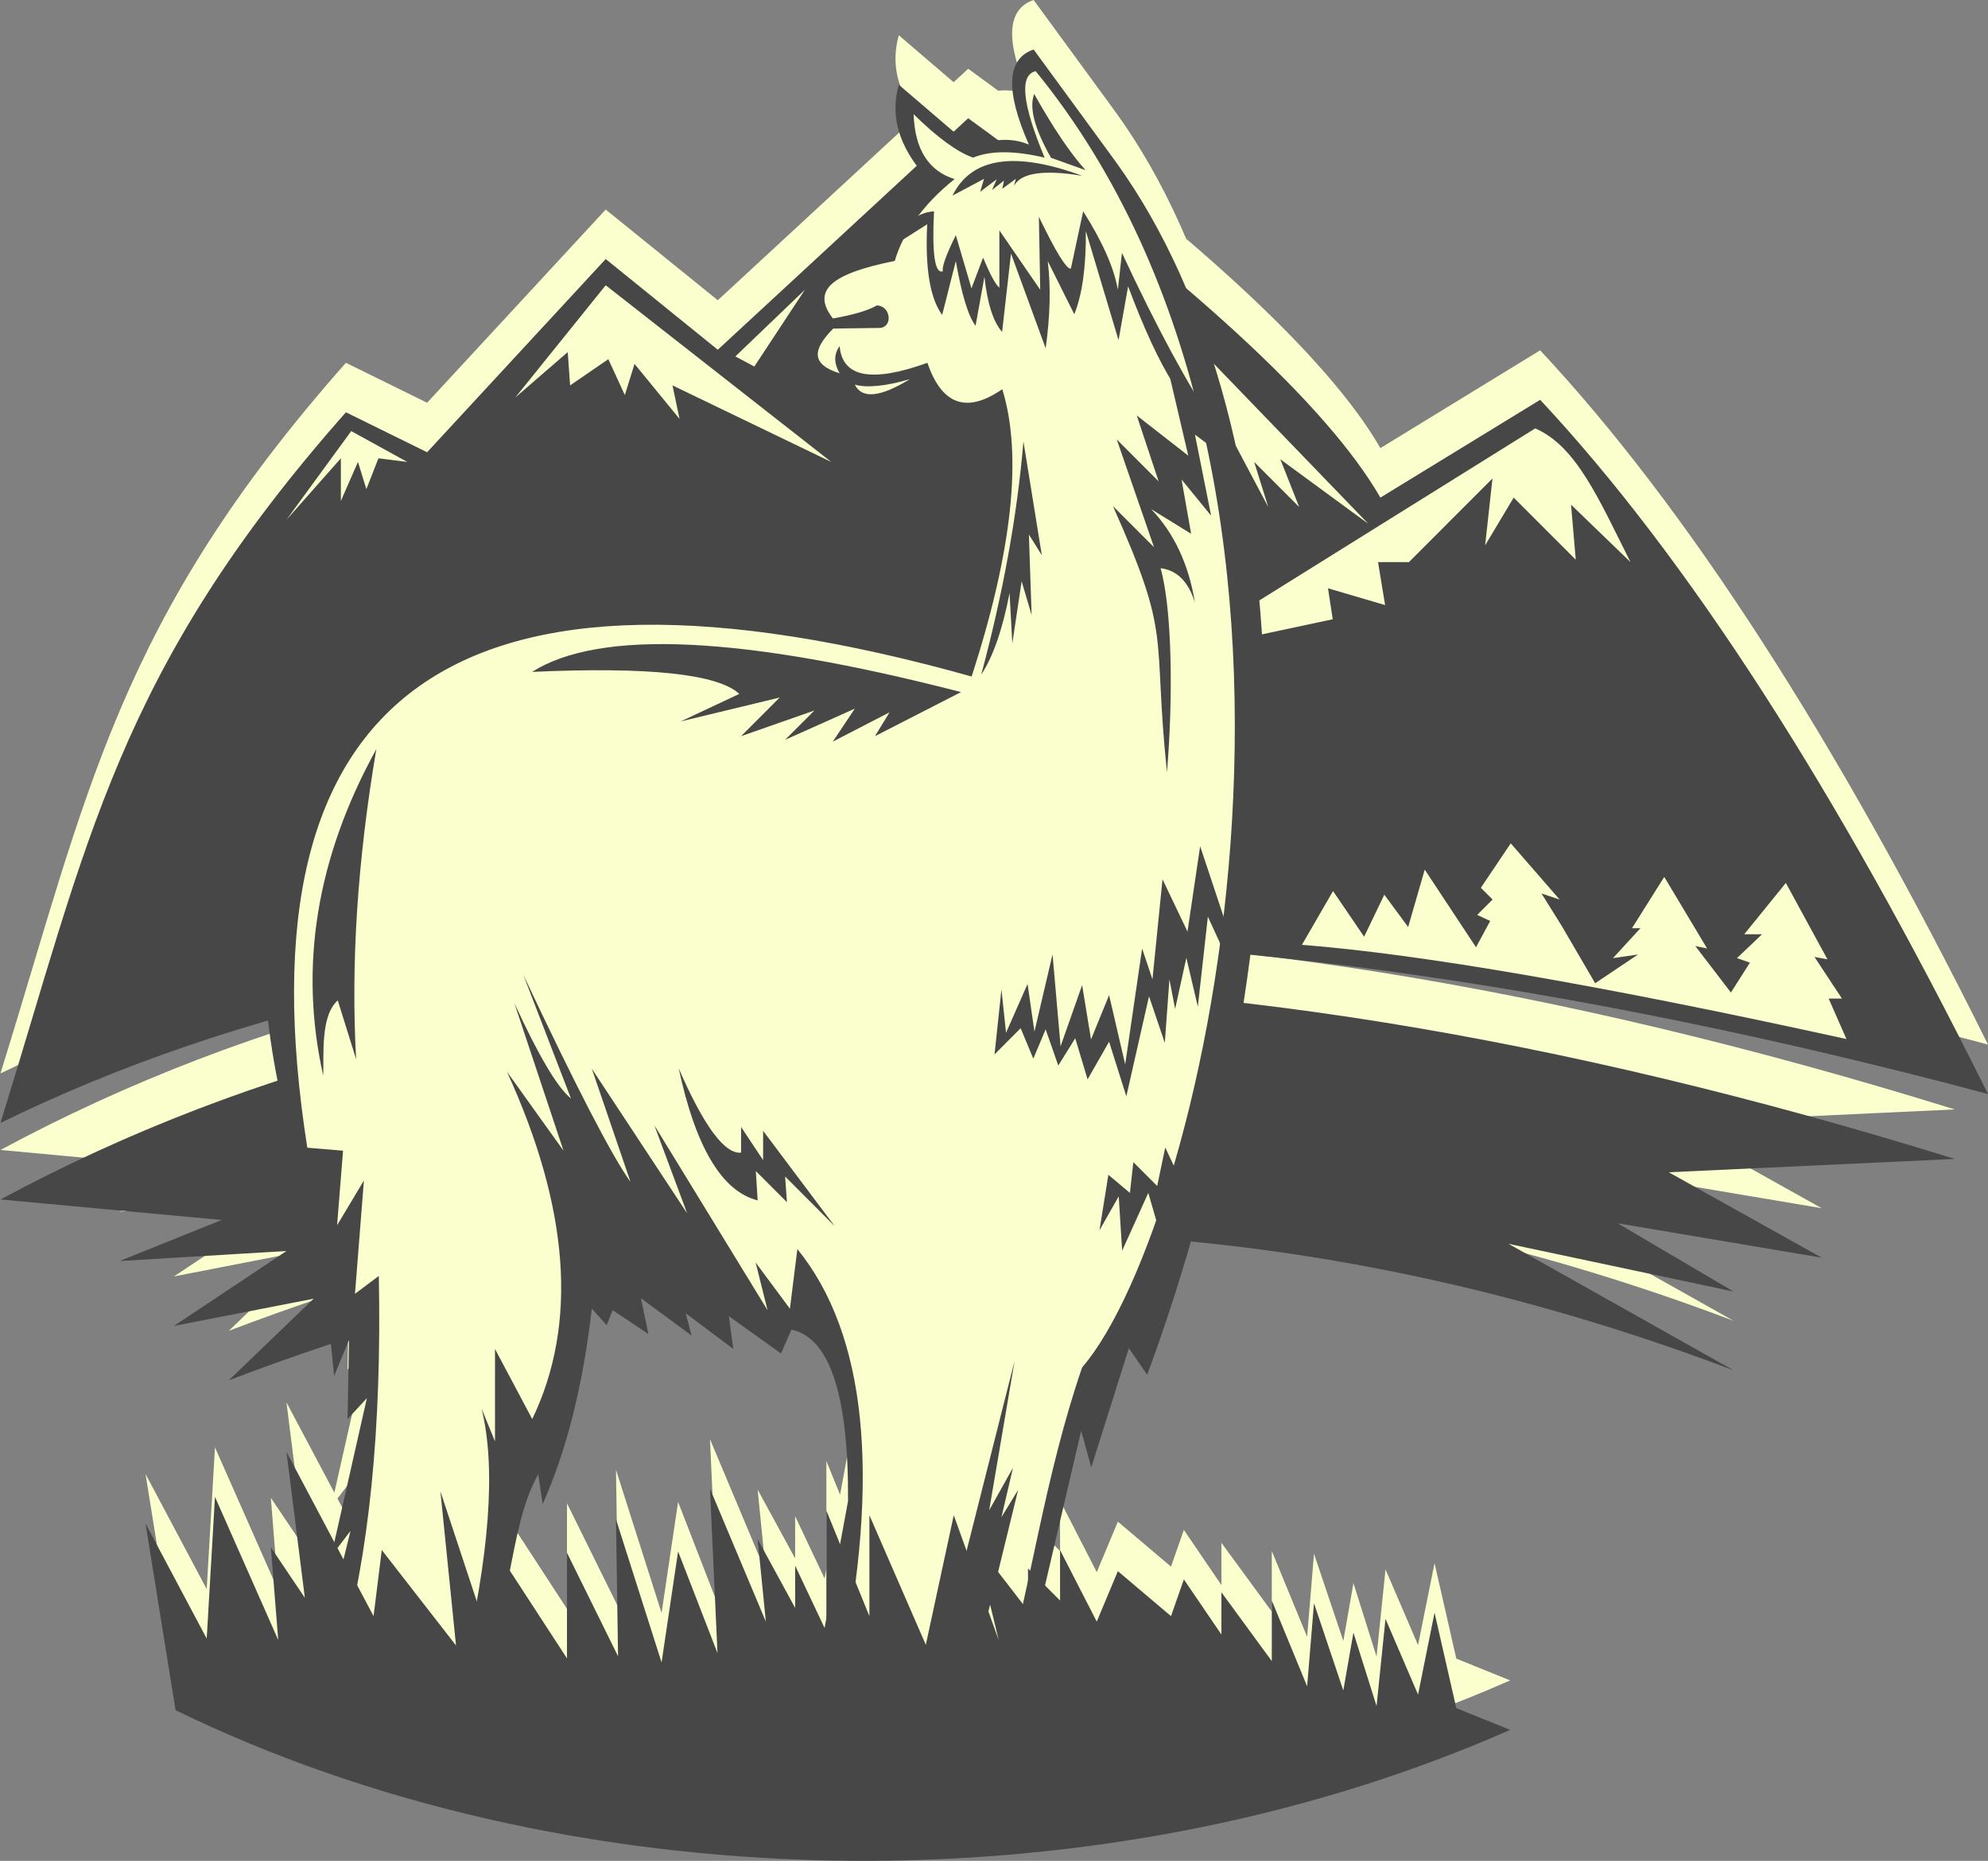 <svg xmlns="http://www.w3.org/2000/svg" xmlns:xlink="http://www.w3.org/1999/xlink" version="1.2" viewBox="37.48 272.18 728.17 681.51">
<rect x="37.48" y="272.18" width="728.17" height="681.51" fill="#808080" stroke="none"/>
<defs>
<clipPath id="clip1">
  <path d="M 37.652 297 L 765.645 297 L 765.645 665.867 L 37.652 665.867 Z M 37.652 297 "/>
</clipPath>
<clipPath id="clip2">
  <path d="M 37.477 614 L 754 614 L 754 760 L 37.477 760 Z M 37.477 614 "/>
</clipPath>
<clipPath id="clip3">
  <path d="M 134 272.176 L 501 272.176 L 501 873 L 134 873 Z M 134 272.176 "/>
</clipPath>
<clipPath id="clip4">
  <path d="M 90 785.742 L 590.641 785.742 L 590.641 935.543 L 90 935.543 Z M 90 785.742 "/>
</clipPath>
<clipPath id="clip5">
  <path d="M 37.652 315 L 765.645 315 L 765.645 684 L 37.652 684 Z M 37.652 315 "/>
</clipPath>
<clipPath id="clip6">
  <path d="M 37.477 632 L 754 632 L 754 778 L 37.477 778 Z M 37.477 632 "/>
</clipPath>
<clipPath id="clip7">
  <path d="M 134 290.297 L 501 290.297 L 501 890.57 L 134 890.57 Z M 134 290.297 "/>
</clipPath>
<clipPath id="clip8">
  <path d="M 90 803.875 L 590.641 803.875 L 590.641 953.672 L 90 953.672 Z M 90 803.875 "/>
</clipPath>
</defs>
<g id="surface1">
<g clip-path="url(#clip1)" clip-rule="nonzero">
<path style=" stroke:none;fill-rule:evenodd;fill:rgb(98.43%,100%,80.389%);fill-opacity:1;" d="M 765.645 654.727 C 710.094 542.828 655.418 458.07 601.617 400.477 L 543.094 436.297 C 523.68 402.605 473.348 356.305 392.105 297.363 L 300.395 382.145 L 259.34 348.922 L 193.922 419.684 L 164.18 405.047 C 80.344 499.801 69.574 562.629 37.652 665.316 C 211.609 580.051 459.523 572.988 765.645 654.727 "/>
</g>
<path style=" stroke:none;fill-rule:evenodd;fill:rgb(98.43%,100%,80.389%);fill-opacity:1;" d="M 259.34 358.52 L 341.949 423.238 L 283.801 395.199 L 286.391 407.488 L 269.898 387.324 L 266.348 398.754 L 260.301 385.594 L 246.293 395.199 L 245.43 383.004 L 226.246 399.613 L 259.34 358.52 "/>
<path style=" stroke:none;fill-rule:evenodd;fill:rgb(98.43%,100%,80.389%);fill-opacity:1;" d="M 464.531 369.086 L 538.68 445.891 L 506.453 422.277 L 513.359 439.746 L 496.855 423.238 L 502.031 439.746 L 464.531 369.086 "/>
<path style=" stroke:none;fill-rule:evenodd;fill:rgb(98.43%,100%,80.389%);fill-opacity:1;" d="M 599.785 410.949 L 467.984 493.141 L 525.637 480.844 L 523.906 469.516 L 544.82 475.66 L 542.23 459.91 L 553.551 459.91 L 584.152 429.281 L 581.461 453.766 L 591.918 436.297 L 614.656 459.051 L 612.926 438.887 L 634.703 459.91 C 623.039 436.715 614.855 417.445 599.785 410.949 "/>
<path style=" stroke:none;fill-rule:evenodd;fill:rgb(98.43%,100%,80.389%);fill-opacity:1;" d="M 186.664 423.238 L 166.125 411.938 L 142.41 444.41 L 162.332 421.898 L 162.332 437.523 L 168.594 423.238 L 171.676 433.211 L 176.09 421.898 L 186.664 423.238 "/>
<path style=" stroke:none;fill-rule:evenodd;fill:rgb(98.43%,100%,80.389%);fill-opacity:1;" d="M 306.832 384.594 L 313.77 388.305 L 332.301 360.168 L 306.832 384.594 "/>
<g clip-path="url(#clip2)" clip-rule="nonzero">
<path style=" stroke:none;fill-rule:evenodd;fill:rgb(98.43%,100%,80.389%);fill-opacity:1;" d="M 753.465 678.492 C 462.5 588.16 223.891 593.109 37.652 693.336 L 118.66 700.859 L 81.297 715.891 L 142.41 712.223 L 101.199 739.656 L 152.359 729.691 L 121.285 759.578 C 307.758 688.523 491.488 687.301 672.453 755.906 L 590.047 709.598 L 672.453 727.066 L 630.027 702.082 L 704.746 714.672 L 648.711 683.383 L 753.465 678.492 "/>
</g>
<path style=" stroke:none;fill-rule:evenodd;fill:rgb(98.43%,100%,80.389%);fill-opacity:1;" d="M 713.809 634.598 L 707.285 619.773 L 712.16 619.773 L 702.094 604.52 L 706.844 605.406 L 691.605 577.418 L 676.355 596.227 L 682.867 596.227 L 673.699 604.961 L 678.445 606.609 L 671.484 617.559 L 658.449 600.531 L 662.758 601.418 L 647.066 575.203 L 635.238 594.004 L 638.34 594.004 L 628.281 604.961 L 637.453 603.633 L 621.762 614.141 L 609.492 593.125 L 602.094 581.281 L 608.738 583.496 L 590.84 562.914 L 579.891 579.199 L 584.188 583.496 L 578.562 589.129 L 583.309 591.352 L 578.117 600.977 L 559.336 572.543 L 553.258 593.566 L 544.531 581.723 L 537.133 597.113 L 525.746 580.395 L 514.352 600.082 C 558.305 603.531 624.797 615.043 713.809 634.598 "/>
<g clip-path="url(#clip3)" clip-rule="nonzero">
<path style=" stroke:none;fill-rule:evenodd;fill:rgb(98.43%,100%,80.389%);fill-opacity:1;" d="M 414.348 307.016 C 408.289 304.434 401.273 304.727 393.332 307.902 L 366.699 285.09 C 363.113 297.773 367.504 310.16 379.875 322.266 C 371.781 330.148 365.816 334.117 361.969 347.586 C 334.895 351.59 331.832 362.559 338.898 372.02 C 329.52 382.535 331.543 389.992 344.957 394.391 C 343.73 402.004 353.242 407.43 375.871 400.008 C 379.559 407.465 387.691 409.242 400.289 405.348 C 398.699 452.73 394.578 480.516 387.926 488.715 C 190.961 439.57 87.758 517.73 154.406 703.871 L 159.863 757.938 L 165.324 744.824 L 164.781 773.77 L 171.859 766.129 L 158.777 824.012 L 165.875 814.723 L 151.68 872.07 L 210.605 872.07 C 225.66 844.926 223.219 814.391 234.613 793.977 L 236.254 804.895 C 244.988 785.367 250.988 761.523 254.25 733.363 L 259.699 739.371 L 261.891 733.906 L 274.98 742.641 L 272.258 729.543 L 290.805 743.191 L 288.625 735 L 306.086 748.109 L 304.449 736.086 L 323.551 749.746 L 327.363 741.012 C 341.414 744.027 348.328 764.961 348.102 803.805 L 336.09 868.785 L 412.285 868.785 L 433.5 778.059 L 437.188 791.492 L 450.965 747.809 L 457.676 757.555 C 515.781 600.516 518.48 412.945 445.914 312.961 L 416.078 272.176 C 406.191 275.57 405.621 287.188 414.348 307.016 "/>
</g>
<path style=" stroke:none;fill-rule:evenodd;fill:rgb(98.43%,100%,80.389%);fill-opacity:1;" d="M 206.785 866.059 C 216.844 823.586 219.207 791.543 213.875 769.949 L 218.789 781.965 L 218.789 748.109 L 232.426 773.77 C 249.176 739.004 246.082 696.598 223.152 646.535 L 243.883 675.48 L 225.879 621.414 C 234.789 640.797 241.703 652.453 246.617 656.363 L 229.156 611.039 C 248.492 652.102 261.59 677.406 268.438 686.941 L 254.25 645.445 L 289.168 698.41 L 277.164 666.195 L 318.625 733.906 L 314.262 716.434 L 326.809 733.363 L 329.543 711.52 C 354.812 742.668 360.09 794.184 345.367 866.059 L 406.465 863.875 C 414.559 837.203 420.141 794.695 433.836 754.879 C 479.484 701.781 540.324 431.539 416.832 280.117 C 410.781 281.52 411.875 292.078 420.109 311.789 C 408.965 309.164 400.238 309.164 393.918 311.789 C 388.102 309.742 380.836 304.441 372.125 295.883 C 372.562 308.738 377.566 316.656 387.133 319.648 C 375.402 328.961 367.988 339.82 365.23 349.609 C 341.992 354.258 334.551 360.41 342.566 370.684 C 350.023 369.379 355.398 367.789 358.676 365.902 C 363.727 366.125 364.602 373.625 359.906 374.152 L 342.691 374.395 C 334.926 382.176 334.602 387.508 345.016 390.77 C 342.887 387.066 342.887 383.746 345.016 380.805 C 346.004 392.25 356.719 394.297 377.176 386.934 C 382.449 402.371 391.586 405.59 404.594 396.59 C 412.043 420.664 408.305 455.738 393.375 501.824 C 204.754 449 123.637 506.523 150.043 674.387 L 163.133 675.48 L 160.953 702.785 L 170.773 686.398 L 167.504 727.902 L 176.23 721.352 C 177.359 777.426 172.629 824.027 162.047 861.145 L 206.785 866.059 "/>
<path style=" stroke:none;fill-rule:evenodd;fill:rgb(98.43%,100%,80.389%);fill-opacity:1;" d="M 366.867 342.688 L 377.102 336.176 C 376.281 352.184 378.109 363.25 382.574 369.395 L 387.582 349.668 C 389.723 361.922 392.129 369.828 394.812 373.383 L 398.059 355.41 C 399.117 365.141 401.273 371.887 404.535 375.633 L 407.785 346.918 L 420.492 381.617 C 422.156 369.562 422.398 358.922 421.246 349.668 L 430.977 369.145 C 433.902 361.879 435.312 351.723 435.207 338.684 L 447.184 378.641 L 450.688 358.914 C 462.113 389.5 472.672 406.395 482.352 409.578 C 472.371 394.73 461.062 373.758 448.43 346.664 L 446.934 360.156 C 445.504 352.09 441.266 342.52 434.227 331.441 L 429.723 352.426 C 428.191 352.801 424.281 346.473 418.004 333.449 L 418.496 360.156 L 403.531 338.434 L 403.531 359.406 C 402.195 358.379 400.203 354.715 397.562 348.422 L 393.309 359.656 L 387.582 340.18 C 384.047 347.336 382.465 351.738 382.824 353.402 C 379.891 354.422 378.82 347.109 379.598 331.441 C 373.07 332.004 368.824 335.75 366.867 342.688 "/>
<path style=" stroke:none;fill-rule:evenodd;fill:rgb(98.43%,100%,80.389%);fill-opacity:1;" d="M 416.273 288.469 C 423.285 300.941 429.555 310.242 435.098 316.379 L 422.449 311.848 C 416.438 301.25 414.383 293.457 416.273 288.469 "/>
<path style=" stroke:none;fill-rule:evenodd;fill:rgb(98.43%,100%,80.389%);fill-opacity:1;" d="M 463.637 382.117 L 472.723 420.93 L 453.855 406.219 L 461.879 430.367 L 446.531 415.004 L 460.176 454.469 L 445.129 439.414 C 467.047 488.434 459.523 484.895 464.914 536.852 C 467.223 509.648 466.82 477.113 462.582 462.16 C 468.594 462.879 472.789 467.082 475.172 474.758 C 472.863 460.688 467.516 449.27 459.121 440.508 L 473.766 449.555 L 470.266 429.664 L 481.098 442.926 L 475.172 413.25 L 484.609 420.219 L 463.637 382.117 "/>
<path style=" stroke:none;fill-rule:evenodd;fill:rgb(98.43%,100%,80.389%);fill-opacity:1;" d="M 487.059 593.984 L 477.07 563.984 L 472.438 595.25 L 463.293 576.09 L 459.605 612.727 L 455.82 601.461 L 449.617 643.883 L 443.723 618.512 L 437.102 634.73 L 433.844 614.836 L 425.953 637.254 L 423.008 603.566 L 416.379 631.887 L 413.855 614.406 L 405.973 632.305 L 404.293 616.406 L 401.762 640.207 L 411.332 630.625 L 415.961 641.777 L 420.484 631.043 L 425.109 644.301 L 431.32 634.305 L 435.84 649.359 L 443.723 635.566 L 450.035 655.57 L 458.344 618.938 L 464.129 635.992 L 465.816 612.727 L 467.914 623.57 L 472.02 604.828 L 476.227 622.727 L 479.902 589.773 L 486.641 604.41 L 487.059 593.984 "/>
<path style=" stroke:none;fill-rule:evenodd;fill:rgb(98.43%,100%,80.389%);fill-opacity:1;" d="M 474.695 679.668 L 473.434 702.207 L 468.809 688.414 L 463.027 707.992 L 458.078 690.938 L 448.504 712.098 L 447.25 692.199 L 440.203 704.621 L 443.457 684.309 L 451.348 690.938 L 452.609 679.668 L 461.336 688.414 L 464.289 674.305 L 468.383 683.047 L 472.598 667.676 L 471.754 686.727 L 474.695 679.668 "/>
<g clip-path="url(#clip4)" clip-rule="nonzero">
<path style=" stroke:none;fill-rule:evenodd;fill:rgb(98.43%,100%,80.389%);fill-opacity:1;" d="M 590.633 887.609 C 434.922 956.164 242.203 948.941 101.785 880.387 L 90.781 812 L 113.195 854.172 L 116.219 802.262 L 139.391 854.68 L 136.684 820.734 L 149.133 839.215 L 142.41 785.785 L 174.309 845.938 L 177.32 821.738 L 204.512 856.688 L 198.793 800.246 L 214.25 846.949 L 219.969 822.742 L 245.156 861.402 L 245.156 822.742 L 263.863 860.641 L 263.109 810.484 L 279.805 862.906 L 285.855 822.246 L 300.285 859.465 L 297.527 799.242 L 318 847.953 L 314.988 817.727 L 328.73 842.93 L 328.73 827.465 L 340.168 851.664 L 340.168 807.277 L 355.926 845.938 L 355.926 808.98 L 376.59 856.438 L 386.828 808.98 L 403.281 854.68 L 394.555 818.727 L 414.023 843.93 L 414.023 828.465 L 425.758 840.219 L 425.758 821.738 L 439.203 847.953 L 446.934 829.469 L 466.395 845.938 L 471.109 832.488 L 484.859 852.676 L 484.859 837.203 L 503.316 862.414 L 503.316 840.219 L 516.258 871.645 L 518.773 841.223 L 529.516 873.156 L 533.219 851.965 L 541.688 878.875 L 544.965 846.949 L 556.887 874.668 L 562.93 844.676 L 570.902 879.625 L 590.633 887.609 "/>
</g>
<path style=" stroke:none;fill-rule:evenodd;fill:rgb(98.43%,100%,80.389%);fill-opacity:1;" d="M 286.074 645.32 C 292.293 674.277 301.941 690.402 314.996 693.672 L 314.328 682.938 L 325.723 694.34 L 325.055 684.938 L 343.176 703.086 L 316.996 668.199 L 316.996 678.941 L 308.93 666.797 L 308.93 676.199 C 302.91 676.785 295.285 666.488 286.074 645.32 "/>
<path style=" stroke:none;fill-rule:evenodd;fill:rgb(98.43%,100%,80.389%);fill-opacity:1;" d="M 175.328 528.406 C 153.402 568.156 146.914 608.012 155.867 647.988 C 156.16 640.605 154.781 626.043 161.195 620.445 L 167.922 641.984 C 165.957 606.852 168.434 568.992 175.328 528.406 "/>
<path style=" stroke:none;fill-rule:evenodd;fill:rgb(98.43%,100%,80.389%);fill-opacity:1;" d="M 389.488 507.523 C 309.555 486.887 257.184 484.418 232.367 500.117 C 275.133 498.188 300.426 500.879 308.27 508.195 L 286.809 518.258 L 323.055 509.523 L 308.93 523.668 L 335.789 514.262 L 325.055 524.996 L 350.582 513.594 L 342.516 525.664 L 363.309 514.93 L 357.973 523.668 L 389.488 507.523 "/>
<path style=" stroke:none;fill-rule:evenodd;fill:rgb(98.43%,100%,80.389%);fill-opacity:1;" d="M 382.594 857.316 L 409.109 752.465 L 399.797 807.176 L 408.523 791.586 L 404.293 809.715 L 410.41 799.668 L 395.23 861.812 L 382.594 857.316 "/>
<path style=" stroke:none;fill-rule:evenodd;fill:rgb(98.43%,100%,80.389%);fill-opacity:1;" d="M 370.695 392.934 C 359.906 399.555 353.199 400.215 350.582 394.934 C 355.082 396.172 361.785 395.508 370.695 392.934 "/>
<path style=" stroke:none;fill-rule:evenodd;fill:rgb(98.43%,100%,80.389%);fill-opacity:1;" d="M 412.352 415.73 C 410.07 442.738 404.91 471.203 396.887 501.105 C 401.215 494.594 404.676 484.629 407.27 471.246 L 408.273 489.711 L 411.691 466.922 L 415.344 479.312 L 414.34 449.785 L 419.09 457.418 L 412.352 415.73 "/>
<path style=" stroke:none;fill-rule:evenodd;fill:rgb(98.43%,100%,80.389%);fill-opacity:1;" d="M 433.934 318.453 C 409.109 309.316 393.242 311.73 386.355 325.699 L 397.914 319.555 L 396.5 324.281 L 402.555 319.715 L 400.824 323.652 L 405.23 320.191 L 404.602 323.184 L 409.551 319.555 L 408.926 322.082 C 411.488 317.332 419.832 316.121 433.934 318.453 "/>
<g clip-path="url(#clip5)" clip-rule="nonzero">
<path style=" stroke:none;fill-rule:evenodd;fill:rgb(27.84%,27.84%,27.84%);fill-opacity:1;" d="M 765.645 672.848 C 710.094 560.949 655.418 476.203 601.617 418.605 L 543.094 454.418 C 523.68 420.738 473.348 374.426 392.105 315.484 L 300.395 400.266 L 259.34 367.047 L 193.922 437.809 L 164.18 423.172 C 80.344 517.926 69.574 580.762 37.652 683.441 C 211.609 598.176 459.523 591.109 765.645 672.848 "/>
</g>
<path style=" stroke:none;fill-rule:evenodd;fill:rgb(98.43%,100%,80.389%);fill-opacity:1;" d="M 259.34 376.652 L 341.949 441.359 L 283.801 413.324 L 286.391 425.613 L 269.898 405.449 L 266.348 416.875 L 260.301 403.727 L 246.293 413.324 L 245.43 401.137 L 226.246 417.738 L 259.34 376.652 "/>
<path style=" stroke:none;fill-rule:evenodd;fill:rgb(98.43%,100%,80.389%);fill-opacity:1;" d="M 464.531 387.207 L 538.68 464.023 L 506.453 440.398 L 513.359 457.879 L 496.855 441.359 L 502.031 457.879 L 464.531 387.207 "/>
<path style=" stroke:none;fill-rule:evenodd;fill:rgb(98.43%,100%,80.389%);fill-opacity:1;" d="M 599.785 429.074 L 467.984 511.262 L 525.637 498.973 L 523.906 487.637 L 544.82 493.789 L 542.23 478.043 L 553.551 478.043 L 584.152 447.406 L 581.461 471.898 L 591.918 454.418 L 614.656 477.172 L 612.926 457.008 L 634.703 478.043 C 623.039 454.836 614.855 435.566 599.785 429.074 "/>
<path style=" stroke:none;fill-rule:evenodd;fill:rgb(98.43%,100%,80.389%);fill-opacity:1;" d="M 186.664 441.359 L 166.125 430.059 L 142.41 462.543 L 162.332 440.031 L 162.332 455.656 L 168.594 441.359 L 171.676 451.332 L 176.09 440.031 L 186.664 441.359 "/>
<path style=" stroke:none;fill-rule:evenodd;fill:rgb(98.43%,100%,80.389%);fill-opacity:1;" d="M 306.832 402.715 L 313.77 406.426 L 332.301 378.297 L 306.832 402.715 "/>
<g clip-path="url(#clip6)" clip-rule="nonzero">
<path style=" stroke:none;fill-rule:evenodd;fill:rgb(27.84%,27.84%,27.84%);fill-opacity:1;" d="M 753.465 696.621 C 462.5 606.281 223.891 611.23 37.652 711.469 L 118.66 718.984 L 81.297 734.016 L 142.41 730.344 L 101.199 757.781 L 152.359 747.816 L 121.285 777.699 C 307.758 706.652 491.488 705.426 672.453 774.031 L 590.047 727.719 L 672.453 745.199 L 630.027 720.203 L 704.746 732.793 L 648.711 701.504 L 753.465 696.621 "/>
</g>
<path style=" stroke:none;fill-rule:evenodd;fill:rgb(98.43%,100%,80.389%);fill-opacity:1;" d="M 713.809 652.719 L 707.285 637.906 L 712.16 637.906 L 702.094 622.652 L 706.844 623.527 L 691.605 595.543 L 676.355 614.352 L 682.867 614.352 L 673.699 623.086 L 678.445 624.73 L 671.484 635.684 L 658.449 618.656 L 662.758 619.539 L 647.066 593.336 L 635.238 612.133 L 638.34 612.133 L 628.281 623.086 L 637.453 621.758 L 621.762 632.273 L 609.492 611.25 L 602.094 599.402 L 608.738 601.617 L 590.84 581.047 L 579.891 597.32 L 584.188 601.617 L 578.562 607.254 L 583.309 609.477 L 578.117 619.098 L 559.336 590.668 L 553.258 611.691 L 544.531 599.848 L 537.133 615.234 L 525.746 598.516 L 514.352 618.211 C 558.305 621.664 624.797 633.168 713.809 652.719 "/>
<g clip-path="url(#clip7)" clip-rule="nonzero">
<path style=" stroke:none;fill-rule:evenodd;fill:rgb(27.84%,27.84%,27.84%);fill-opacity:1;" d="M 414.348 325.141 C 408.289 322.559 401.273 322.852 393.332 326.027 L 366.699 303.215 C 363.113 315.895 367.504 328.285 379.875 340.387 C 371.781 348.27 365.816 352.242 361.969 365.707 C 334.895 369.723 331.832 380.68 338.898 390.145 C 329.52 400.66 331.543 408.117 344.957 412.512 C 343.73 420.129 353.242 425.555 375.871 418.129 C 379.559 425.586 387.691 427.367 400.289 423.48 C 398.699 470.852 394.578 498.641 387.926 506.84 C 190.961 457.695 87.758 535.863 154.406 722 L 159.863 776.062 L 165.324 762.953 L 164.781 791.902 L 171.859 784.254 L 158.777 842.133 L 165.875 832.848 L 151.68 890.191 L 210.605 890.191 C 225.66 863.051 223.219 832.512 234.613 812.105 L 236.254 823.023 C 244.988 803.488 250.988 779.648 254.25 751.484 L 259.699 757.496 L 261.891 752.027 L 274.98 760.773 L 272.258 747.672 L 290.805 761.316 L 288.625 753.125 L 306.086 766.23 L 304.449 754.211 L 323.551 767.871 L 327.363 759.133 C 341.414 762.152 348.328 783.082 348.102 821.93 L 336.09 886.906 L 412.285 886.906 L 433.5 796.184 L 437.188 809.617 L 450.965 765.93 L 457.676 775.676 C 515.781 618.637 518.48 431.07 445.914 331.082 L 416.078 290.297 C 406.191 293.699 405.621 305.312 414.348 325.141 "/>
</g>
<path style=" stroke:none;fill-rule:evenodd;fill:rgb(98.43%,100%,80.389%);fill-opacity:1;" d="M 206.785 884.191 C 216.844 841.707 219.207 809.676 213.875 788.074 L 218.789 800.086 L 218.789 766.23 L 232.426 791.895 C 249.176 757.137 246.082 714.719 223.152 664.656 L 243.883 693.605 L 225.879 639.543 C 234.789 658.93 241.703 670.574 246.617 674.488 L 229.156 629.164 C 248.492 670.223 261.59 695.527 268.438 705.066 L 254.25 663.57 L 289.168 716.543 L 277.164 684.316 L 318.625 752.027 L 314.262 734.559 L 326.809 751.484 L 329.543 729.641 C 354.812 760.789 360.09 812.309 345.367 884.191 L 406.465 882 C 414.559 855.324 420.141 812.816 433.836 773.004 C 479.484 719.902 540.324 449.66 416.832 298.238 C 410.781 299.645 411.875 310.203 420.109 329.914 C 408.965 327.289 400.238 327.289 393.918 329.914 C 388.102 327.875 380.836 322.566 372.125 314.016 C 372.562 326.863 377.566 334.785 387.133 337.77 C 375.402 347.094 367.988 357.941 365.23 367.738 C 341.992 372.379 334.551 378.539 342.566 388.805 C 350.023 387.508 355.398 385.914 358.676 384.031 C 363.727 384.25 364.602 391.758 359.906 392.273 L 342.691 392.516 C 334.926 400.301 334.602 405.641 345.016 408.895 C 342.887 405.191 342.887 401.871 345.016 398.93 C 346.004 410.371 356.719 412.422 377.176 405.055 C 382.449 420.496 391.586 423.715 404.594 414.711 C 412.043 438.785 408.305 473.863 393.375 519.945 C 204.754 467.125 123.637 524.645 150.043 692.512 L 163.133 693.605 L 160.953 720.906 L 170.773 704.523 L 167.504 746.027 L 176.23 739.473 C 177.359 795.555 172.629 842.152 162.047 879.266 L 206.785 884.191 "/>
<path style=" stroke:none;fill-rule:evenodd;fill:rgb(27.84%,27.84%,27.84%);fill-opacity:1;" d="M 366.867 360.809 L 377.102 354.305 C 376.281 370.305 378.109 381.383 382.574 387.527 L 387.582 367.797 C 389.723 380.055 392.129 387.953 394.812 391.504 L 398.059 373.531 C 399.117 383.262 401.273 390.008 404.535 393.762 L 407.785 365.039 L 420.492 399.746 C 422.156 387.695 422.398 377.043 421.246 367.797 L 430.977 387.277 C 433.902 380.004 435.312 369.855 435.207 356.805 L 447.184 396.762 L 450.688 377.035 C 462.113 407.629 472.672 424.516 482.352 427.703 C 472.371 412.855 461.062 391.891 448.43 364.797 L 446.934 378.289 C 445.504 370.215 441.266 360.645 434.227 349.566 L 429.723 370.547 C 428.191 370.926 424.281 364.598 418.004 351.574 L 418.496 378.289 L 403.531 356.555 L 403.531 377.535 C 402.195 376.508 400.203 372.84 397.562 366.543 L 393.309 377.789 L 387.582 358.309 C 384.047 365.457 382.465 369.871 382.824 371.527 C 379.891 372.547 378.82 365.23 379.598 349.566 C 373.07 350.125 368.824 353.871 366.867 360.809 "/>
<path style=" stroke:none;fill-rule:evenodd;fill:rgb(27.84%,27.84%,27.84%);fill-opacity:1;" d="M 416.273 306.59 C 423.285 319.062 429.555 328.367 435.098 334.504 L 422.449 329.973 C 416.438 319.379 414.383 311.59 416.273 306.59 "/>
<path style=" stroke:none;fill-rule:evenodd;fill:rgb(27.84%,27.84%,27.84%);fill-opacity:1;" d="M 463.637 400.242 L 472.723 439.055 L 453.855 424.34 L 461.879 448.492 L 446.531 433.125 L 460.176 472.59 L 445.129 457.535 C 467.047 506.562 459.523 503.027 464.914 554.973 C 467.223 527.773 466.82 495.246 462.582 480.281 C 468.594 481.008 472.789 485.207 475.172 492.879 C 472.863 478.812 467.516 467.391 459.121 458.641 L 473.766 467.676 L 470.266 447.789 L 481.098 461.047 L 475.172 431.371 L 484.609 438.352 L 463.637 400.242 "/>
<path style=" stroke:none;fill-rule:evenodd;fill:rgb(27.84%,27.84%,27.84%);fill-opacity:1;" d="M 487.059 612.109 L 477.07 582.109 L 472.438 613.371 L 463.293 594.211 L 459.605 630.852 L 455.82 619.582 L 449.617 662.008 L 443.723 636.637 L 437.102 652.852 L 433.844 632.957 L 425.953 655.379 L 423.008 621.688 L 416.379 650.012 L 413.855 632.539 L 405.973 650.43 L 404.293 634.527 L 401.762 658.328 L 411.332 648.75 L 415.961 659.898 L 420.484 649.168 L 425.109 662.426 L 431.32 652.426 L 435.84 667.488 L 443.723 653.695 L 450.035 673.691 L 458.344 637.062 L 464.129 654.113 L 465.816 630.852 L 467.914 641.691 L 472.02 622.953 L 476.227 640.848 L 479.902 607.895 L 486.641 622.535 L 487.059 612.109 "/>
<path style=" stroke:none;fill-rule:evenodd;fill:rgb(27.84%,27.84%,27.84%);fill-opacity:1;" d="M 474.695 697.801 L 473.434 720.328 L 468.809 706.535 L 463.027 726.121 L 458.078 709.062 L 448.504 730.227 L 447.25 710.332 L 440.203 722.746 L 443.457 702.434 L 451.348 709.062 L 452.609 697.801 L 461.336 706.535 L 464.289 692.434 L 468.383 701.172 L 472.598 685.797 L 471.754 704.848 L 474.695 697.801 "/>
<g clip-path="url(#clip8)" clip-rule="nonzero">
<path style=" stroke:none;fill-rule:evenodd;fill:rgb(27.84%,27.84%,27.84%);fill-opacity:1;" d="M 590.633 905.73 C 434.922 974.297 242.203 967.066 101.785 898.512 L 90.781 830.121 L 113.195 872.293 L 116.219 820.383 L 139.391 872.805 L 136.684 838.855 L 149.133 857.34 L 142.41 803.914 L 174.309 864.07 L 177.32 839.859 L 204.512 874.812 L 198.793 818.367 L 214.25 865.074 L 219.969 840.871 L 245.156 879.535 L 245.156 840.871 L 263.863 878.766 L 263.109 828.609 L 279.805 881.031 L 285.855 840.371 L 300.285 877.594 L 297.527 817.367 L 318 866.074 L 314.988 835.848 L 328.73 861.059 L 328.73 845.586 L 340.168 869.797 L 340.168 825.406 L 355.926 864.07 L 355.926 827.113 L 376.59 874.57 L 386.828 827.113 L 403.281 872.805 L 394.555 836.852 L 414.023 862.062 L 414.023 846.598 L 425.758 858.344 L 425.758 839.859 L 439.203 866.074 L 446.934 847.594 L 466.395 864.07 L 471.109 850.609 L 484.859 870.797 L 484.859 855.324 L 503.316 880.539 L 503.316 858.344 L 516.258 889.773 L 518.773 859.348 L 529.516 891.289 L 533.219 870.098 L 541.688 896.996 L 544.965 865.074 L 556.887 892.793 L 562.93 862.809 L 570.902 897.758 L 590.633 905.73 "/>
</g>
<path style=" stroke:none;fill-rule:evenodd;fill:rgb(27.84%,27.84%,27.84%);fill-opacity:1;" d="M 286.074 663.453 C 292.293 692.41 301.941 708.527 314.996 711.805 L 314.328 701.062 L 325.723 712.473 L 325.055 703.059 L 343.176 721.207 L 316.996 686.324 L 316.996 697.066 L 308.93 684.918 L 308.93 694.324 C 302.91 694.91 295.285 684.617 286.074 663.453 "/>
<path style=" stroke:none;fill-rule:evenodd;fill:rgb(27.84%,27.84%,27.84%);fill-opacity:1;" d="M 175.328 546.531 C 153.402 586.277 146.914 626.145 155.867 666.109 C 156.16 658.73 154.781 644.176 161.195 638.566 L 167.922 660.109 C 165.957 624.973 168.434 587.113 175.328 546.531 "/>
<path style=" stroke:none;fill-rule:evenodd;fill:rgb(27.84%,27.84%,27.84%);fill-opacity:1;" d="M 389.488 525.648 C 309.555 505.016 257.184 502.543 232.367 518.25 C 275.133 516.32 300.426 519.012 308.27 526.316 L 286.809 536.391 L 323.055 527.645 L 308.93 541.789 L 335.789 532.387 L 325.055 543.121 L 350.582 531.719 L 342.516 543.789 L 363.309 533.055 L 357.973 541.789 L 389.488 525.648 "/>
<path style=" stroke:none;fill-rule:evenodd;fill:rgb(27.84%,27.84%,27.84%);fill-opacity:1;" d="M 382.594 875.438 L 409.109 770.594 L 399.797 825.297 L 408.523 809.715 L 404.293 827.84 L 410.41 817.801 L 395.23 879.934 L 382.594 875.438 "/>
<path style=" stroke:none;fill-rule:evenodd;fill:rgb(98.43%,100%,80.389%);fill-opacity:1;" d="M 370.695 411.066 C 359.906 417.68 353.199 418.34 350.582 413.055 C 355.082 414.293 361.785 413.633 370.695 411.066 "/>
<path style=" stroke:none;fill-rule:evenodd;fill:rgb(27.84%,27.84%,27.84%);fill-opacity:1;" d="M 412.352 433.855 C 410.07 460.863 404.91 489.328 396.887 519.238 C 401.215 512.715 404.676 502.762 407.27 489.367 L 408.273 507.836 L 411.691 485.055 L 415.344 497.445 L 414.34 467.91 L 419.09 475.551 L 412.352 433.855 "/>
<path style=" stroke:none;fill-rule:evenodd;fill:rgb(27.84%,27.84%,27.84%);fill-opacity:1;" d="M 433.934 336.574 C 409.109 327.438 393.242 329.855 386.355 343.824 L 397.914 337.68 L 396.5 342.41 L 402.555 337.84 L 400.824 341.777 L 405.23 338.316 L 404.602 341.309 L 409.551 337.68 L 408.926 340.203 C 411.488 335.457 419.832 334.242 433.934 336.574 "/>
</g>
</svg>